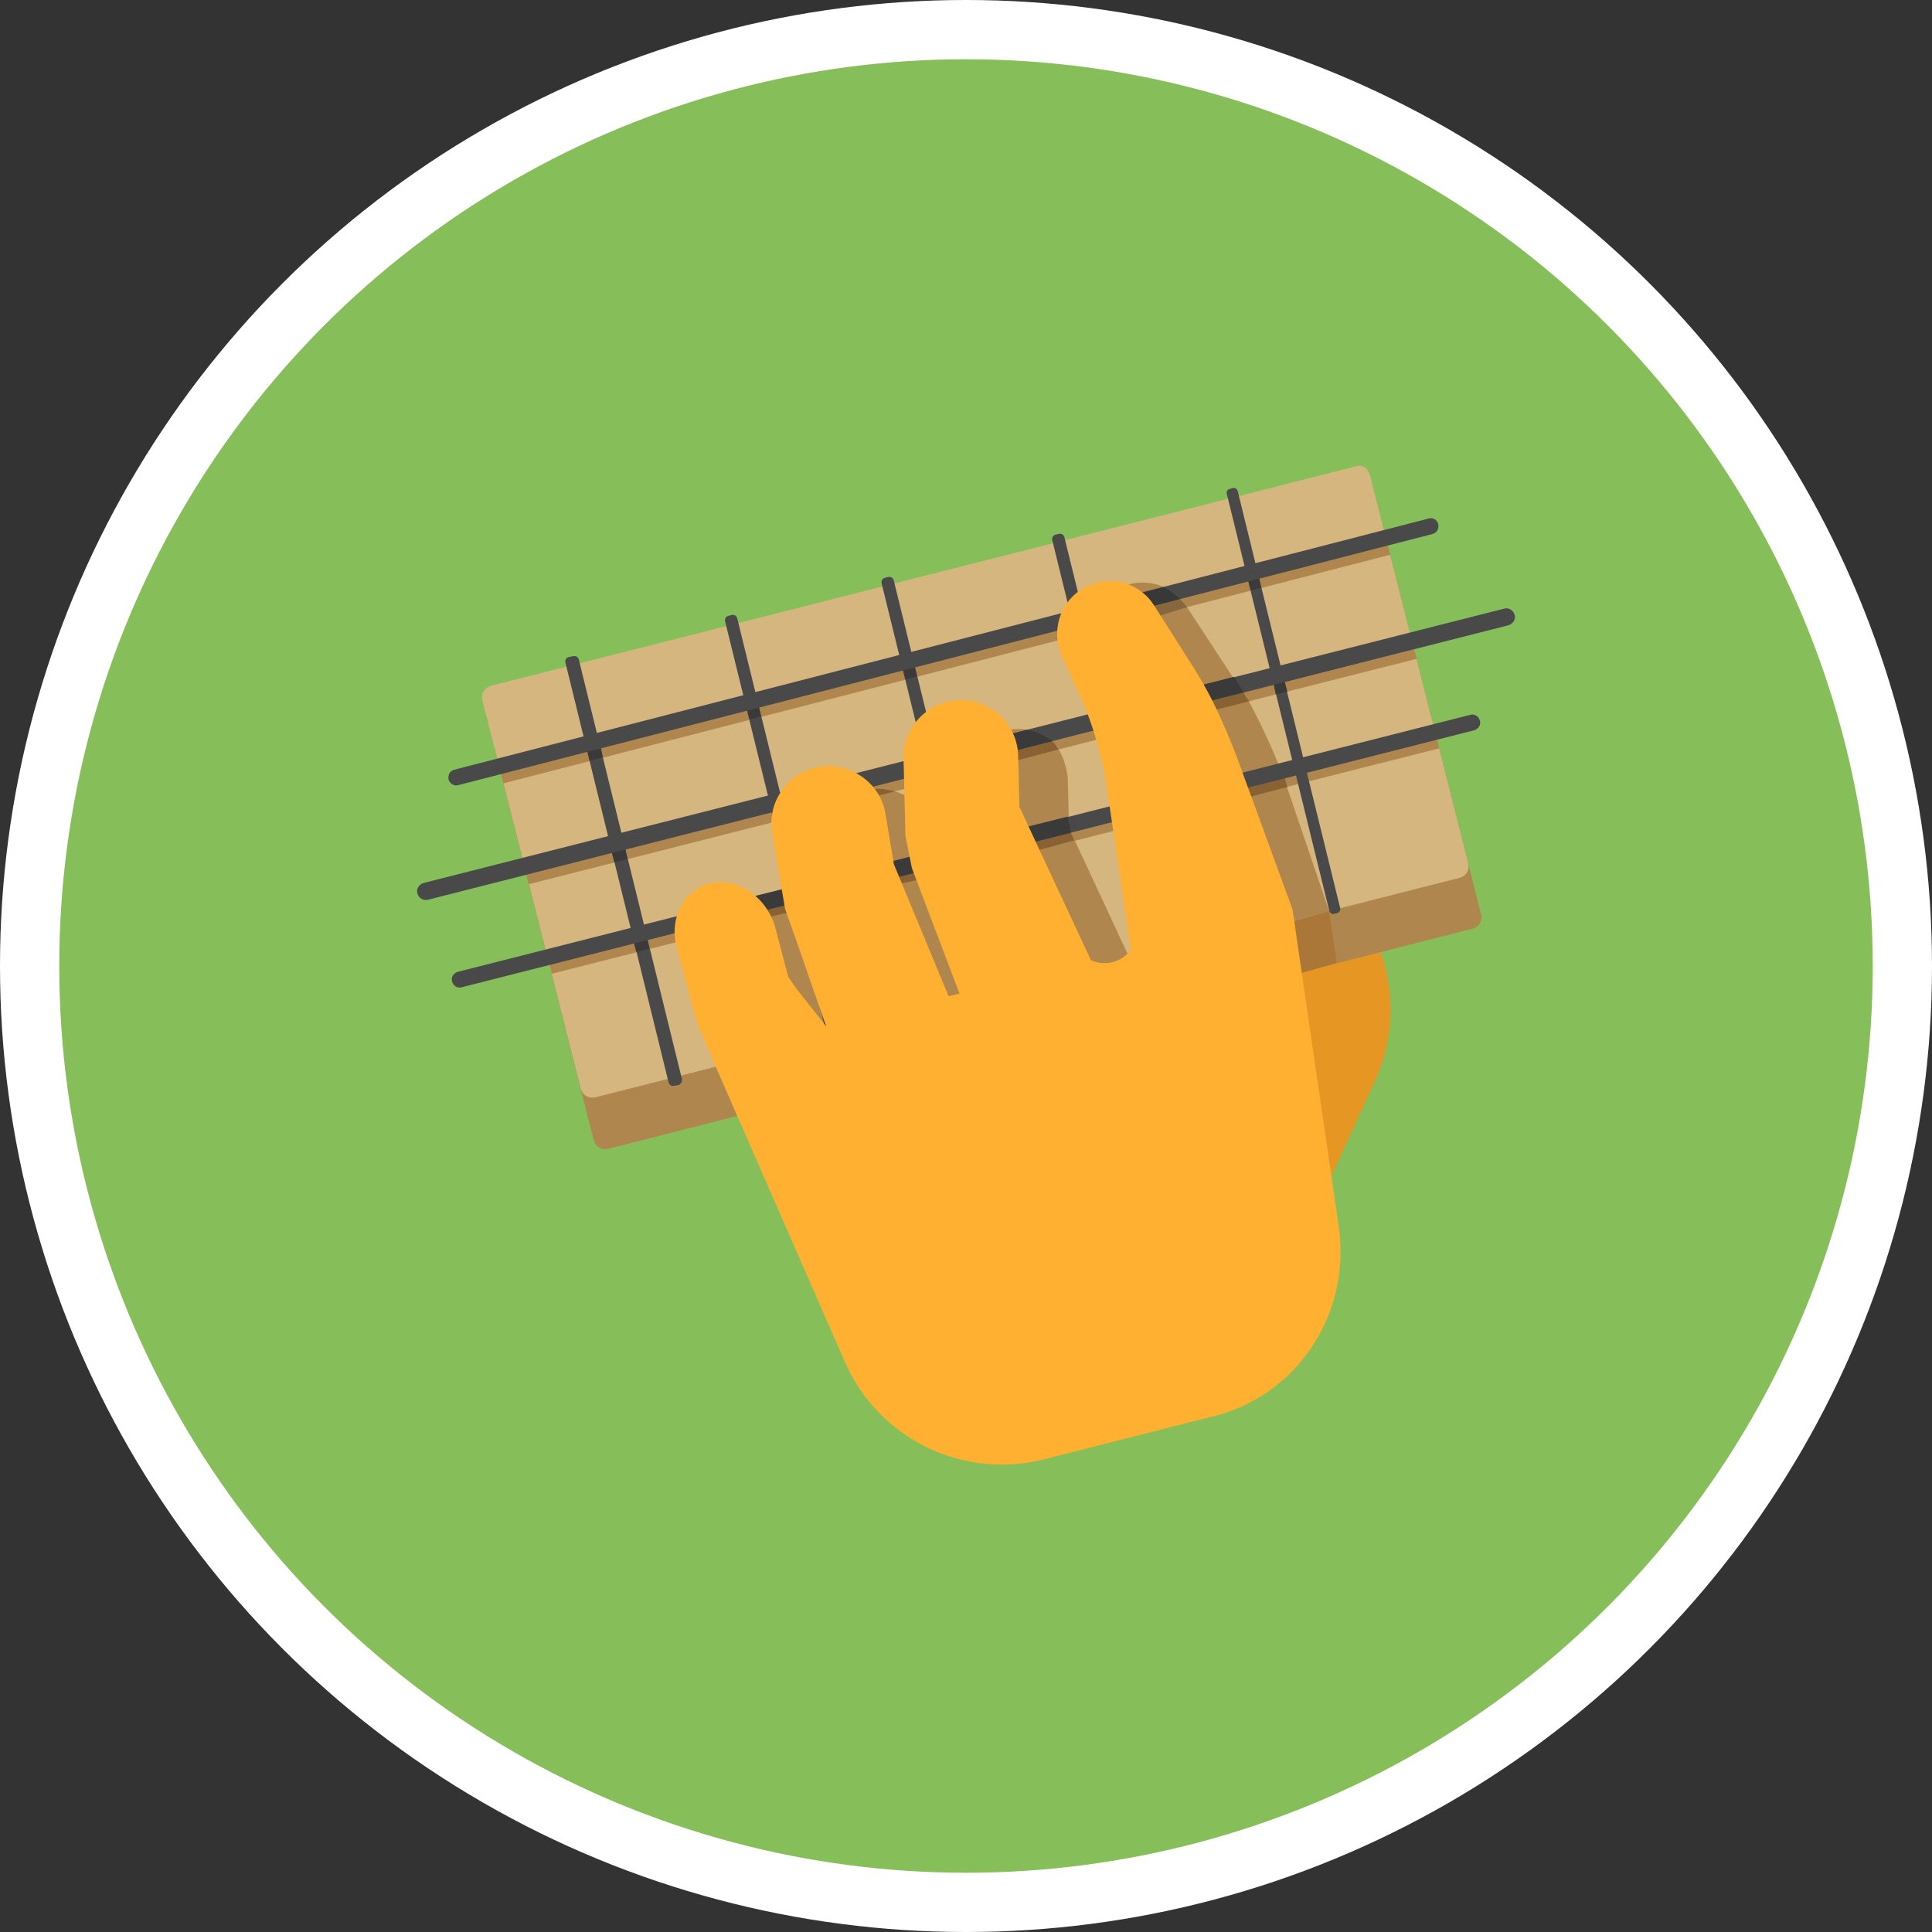 <svg enable-background="new 0 0 300 300" viewBox="0 0 300 300" xmlns="http://www.w3.org/2000/svg"><rect x="0" y="0" width="300" height="300" fill="#333333" stroke="none"/><ellipse cx="150" cy="150" fill="#fff" rx="150" ry="150"/><circle cx="150" cy="150" fill="#86bf5a" r="140.8"/><path d="m195.8 130.4-2 55.6 12.9-3.3 6.7-14.6c7.1-15.2-1.4-33.2-17.6-37.7" fill="#e59623"/><path d="m214.7 81.6 15.3 60.4c.2 1-.3 1.9-1.3 2.2l-134.3 34.2c-1 .2-1.9-.3-2.2-1.3l-15.3-60.4c-.2-1 .3-1.9 1.3-2.2l134.4-34.1c.9-.3 1.9.3 2.1 1.2" fill="#af874e"/><path d="m212.7 73.7 15.3 60.4c.2 1-.3 1.9-1.3 2.2l-134.3 34.1c-1 .2-1.9-.3-2.2-1.3l-15.3-60.4c-.2-1 .3-1.9 1.3-2.2l134.4-34.1c.9-.3 1.8.3 2.1 1.3" fill="#d6b67f"/><path d="m148.1 118.9-66.4 16.9.4 1.5 47.7-12.1c.8-.9 1.9-1.6 3-2.1.4-.2.8-.3 1.2-.4 1.7-.4 3.3-.3 4.9.2l8.9-2.3c.1-.6.2-1.1.3-1.7m27.4-6.9-12.2 3.1c.4.4.7.9 1 1.3l11.7-3c-.1-.5-.3-1-.5-1.4m44.1-11.2-26.5 6.7c.3.5.6.9.8 1.4l26.1-6.6z" fill="#af874e"/><path d="m151.7 132.8-66.4 16.9.4 1.5 47.7-12.1c.8-.9 1.9-1.6 3-2.1.4-.2.8-.3 1.2-.4 1.7-.4 3.3-.3 4.9.2l8.9-2.3c0-.6.1-1.2.3-1.7m27.4-7-17.3 4.4c.4.4 1.1.8 1.4 1.3l16.5-4.2c-.2-.5-.4-1-.6-1.5m44-11.1-26.5 6.7c.3.5.6.9.8 1.4l26.1-6.6z" fill="#af874e"/><path d="m117.6 140.8c-.5.1-.9.3-1.4.5-3.2 1.6-4.8 5.5-3.7 9.5l3.1 11.5.8 2 17-4.3-2.1-2.8-1.4-2-2-7.6c-1.4-4.8-6.1-7.9-10.3-6.8" fill="#af874e"/><path d="m139 122.9-9.1 2.3c-1.9 2-2.8 4.8-2.3 7.6l2 11.8 1.7 4.8 3.6 10.3 18.8-4.8-7.1-17.3-1.3-7.8c-.8-3.4-3.3-6-6.3-6.9" fill="#af874e"/><path d="m134.1 122.7c-.4.1-.8.2-1.2.4-1.2.5-2.2 1.2-3 2.1l9.1-2.3c-1.6-.5-3.2-.6-4.9-.2" fill="#896233"/><path d="m164.347 116.361-16.447 4.239v.6l.3 12 1 5 6.1 16.2 20.3-5.2-9.6-20.6-.2-7.9c-.2-1.5-.6-3-1.4-4.3m-2.1-2.4-13.6 3.5c-.2.5-.4.9-.5 1.4l15.2-3.9c-.4-.3-.7-.7-1.1-1m-6.5-.5c-1.2.3-2.3.9-3.3 1.6l7-1.8c-1.2-.2-2.4-.1-3.7.2" fill="#af874e"/><path d="m163.4 115.1-15.2 3.9c-.1.5-.2 1.1-.2 1.7l16.376-4.322c-.4-.6-.576-.878-.976-1.278" fill="#896233"/><path d="m193.9 108.9-17.8 4.5c1.6 4 2.7 8.2 3.4 12.5l3.2 21.6 23.691-6.016-6.991-20.584c-1-2.6-2.1-5.2-3.3-7.7-.7-1.5-1.4-2.9-2.2-4.3m-1.5-2.5-17.4 4.4c.2.4.4.8.5 1.2l17.5-4.5c-.2-.4-.4-.8-.6-1.1m-16.883-15.717c-5 1.3-7.5 6.7-5.4 11.4l5.05 8.89 16.417-5.583-7.267-11.107c-1.8-3-5.4-4.4-8.8-3.6" fill="#af874e"/><path d="m193.1 107.5-17.5 4.5c.2.5.4 1 .6 1.4l17.8-4.5c-.4-.5-.6-.9-.9-1.4" fill="#896233"/><g fill="#494949"><path d="m105.3 168.5-.6.1c-.4.1-.8-.1-.9-.6l-16-65.1c-.1-.4.1-.8.6-.9l.6-.1c.4-.1.8.1.9.6l16 65.1c0 .4-.2.8-.6.9z"/><path d="m131.2 167.4-.4.1c-.4.1-.8-.1-.9-.6l-17.3-70.4c-.1-.4.1-.8.6-.9l.4-.1c.4-.1.8.1.9.6l17.3 70.4c.1.4-.2.8-.6.9z"/><path d="m155.5 161.5-.4.1c-.4.1-.8-.1-.9-.6l-17.3-70.4c-.1-.4.1-.8.6-.9l.4-.1c.4-.1.8.1.9.6l17.3 70.4c.1.4-.2.8-.6.9z"/><path d="m182 154.8-.4.1c-.4.1-.8-.1-.9-.6l-17.3-70.4c-.1-.4.1-.8.6-.9l.4-.1c.4-.1.8.1.9.6l17.3 70.4c0 .4-.2.8-.6.9z"/><path d="m207.6 141.8-.4.1c-.4.1-.7-.1-.8-.5l-15.9-64.7c-.1-.4.1-.7.5-.8l.4-.1c.4-.1.7.1.8.5l15.9 64.7c.1.3-.1.7-.5.8z"/><path d="m66.5 139.7 167.7-42.6c.7-.2 1.2-.9 1-1.6s-.9-1.2-1.6-1l-167.8 42.6c-.7.2-1.2.9-1 1.6.2.8 1 1.2 1.7 1"/></g><g fill="#3a3a3a"><path d="m95 132.4.4 1.5 2-.5-.3-1.5z"/><path d="m98.4 146.3.4 1.5 2-.5-.3-1.5z"/><path d="m119.8 126.1.4 1.5 1.9-.5-.4-1.5z"/><path d="m146 119.5-1.9.4.4 1.5 1.9-.4z"/><path d="m172.4 112.8-1.9.4.4 1.5 1.9-.4z"/><path d="m199.5 105.9-1.7.4.3 1.5 1.8-.4z"/><path d="m159.5 113.3-7 1.8c-1.2.9-2.1 2.1-2.7 3.5l13.6-3.5c-1.1-.9-2.5-1.5-3.9-1.8"/><path d="m191.6 105.1-17 4.3.8 1.8c.1.2.2.5.3.7l17.4-4.4c-.1-.2-.2-.3-.3-.5z"/></g><path d="m199.9 122.2-8.7 2.3-.4-1.4 8.7-2.3z" fill="#896233"/><path d="m166.8 130.5-7.7 2.1-1.4-1.7 8.6-1.6z" fill="#896233"/><path d="m136.7 137.9 12.8-2.8-2.6-1.4-11 3.2z" fill="#896233"/><path d="m112.7 143.9 13.2-3-3-.7-11 3.2z" fill="#896233"/><path d="m71.7 153.3 157.2-39.9c.7-.2 1.1-.9.9-1.5-.2-.7-.9-1.1-1.5-.9l-157.2 39.9c-.7.2-1.1.9-.9 1.5.2.7.8 1.1 1.5.9" fill="#494949"/><path d="m166.3 129.3-.5-2.5-7.2 1.8 1.7 2.2z" fill="#3a3a3a"/><path d="m143.4 135.2-.5-2.6-7.3 1.9 1.8 2.2z" fill="#3a3a3a"/><path d="m123 140.3-.4-2.5-7.3 1.8 1.7 2.2z" fill="#3a3a3a"/><path d="m207.583 149.515-1.201-8.054-8.34 2.512 3.083 7.375z" fill="#aa7739"/><path d="m78.147 121.643 137.728-35.503-.75-3-137.619 35.791z" fill="#af874e"/><path d="m91.549 118.192-.431-1.804 2.141-.463.376 1.734z" fill="#3a3a3a"/><path d="m116.365 111.792-.455-1.773 1.887-.482.444 1.777z" fill="#3a3a3a"/><path d="m140.577 105.56-.454-1.773 1.887-.482.444 1.776z" fill="#3a3a3a"/><path d="m194.195 91.731-.455-1.772 1.76-.384.385 1.733z" fill="#3a3a3a"/><path d="m71.143 121.918 151.3-39c.7-.2 1-.8.9-1.5-.2-.7-.8-1.1-1.5-.9l-151.3 39c-.7.2-1 .8-.9 1.5.2.7.9 1.1 1.5.9" fill="#494949"/><path d="m184.317 94.283-6.128 1.889-3.224-3.588 5.706-1.447s2.068 1.022 3.646 3.146z" opacity=".23"/><path d="m207.9 190.6-7.2-49.4-8.7-23.8c-1-2.6-2.1-5.2-3.3-7.7s-2.6-4.9-4.1-7.2l-5.4-8.5c-1.9-3-5.5-4.4-8.9-3.5-5 1.3-7.5 6.7-5.4 11.4l2.2 4.8c2.4 5 4 10.4 4.8 15.8l3.7 25c-1.4 1.9-4 2.6-6.2 1.6l-11.1-23.8-.2-7.9c-.1-5.7-5.5-9.8-11.1-8.4-4 1-6.8 4.7-6.7 8.8l.3 12 1 5 7.4 19.5-1.7.4-8.5-20.5-1.3-7.8c-.9-5.6-6.9-8.9-12.2-6.8-3.8 1.6-6.1 5.6-5.4 9.7l2 11.8 1.7 4.8 4.7 13.5-4.5-5.7-1.4-2-2-7.6c-1.5-5.5-7.1-8.6-11.6-6.4-3.2 1.6-4.8 5.5-3.7 9.5l3.1 11.5 2.4 5.6v.1l20.6 47.1c5.2 11.9 18.3 18.3 30.9 15.1l26-6.6c13.2-3.1 21.7-15.9 19.8-29.4z" fill="#ffb031"/></svg>